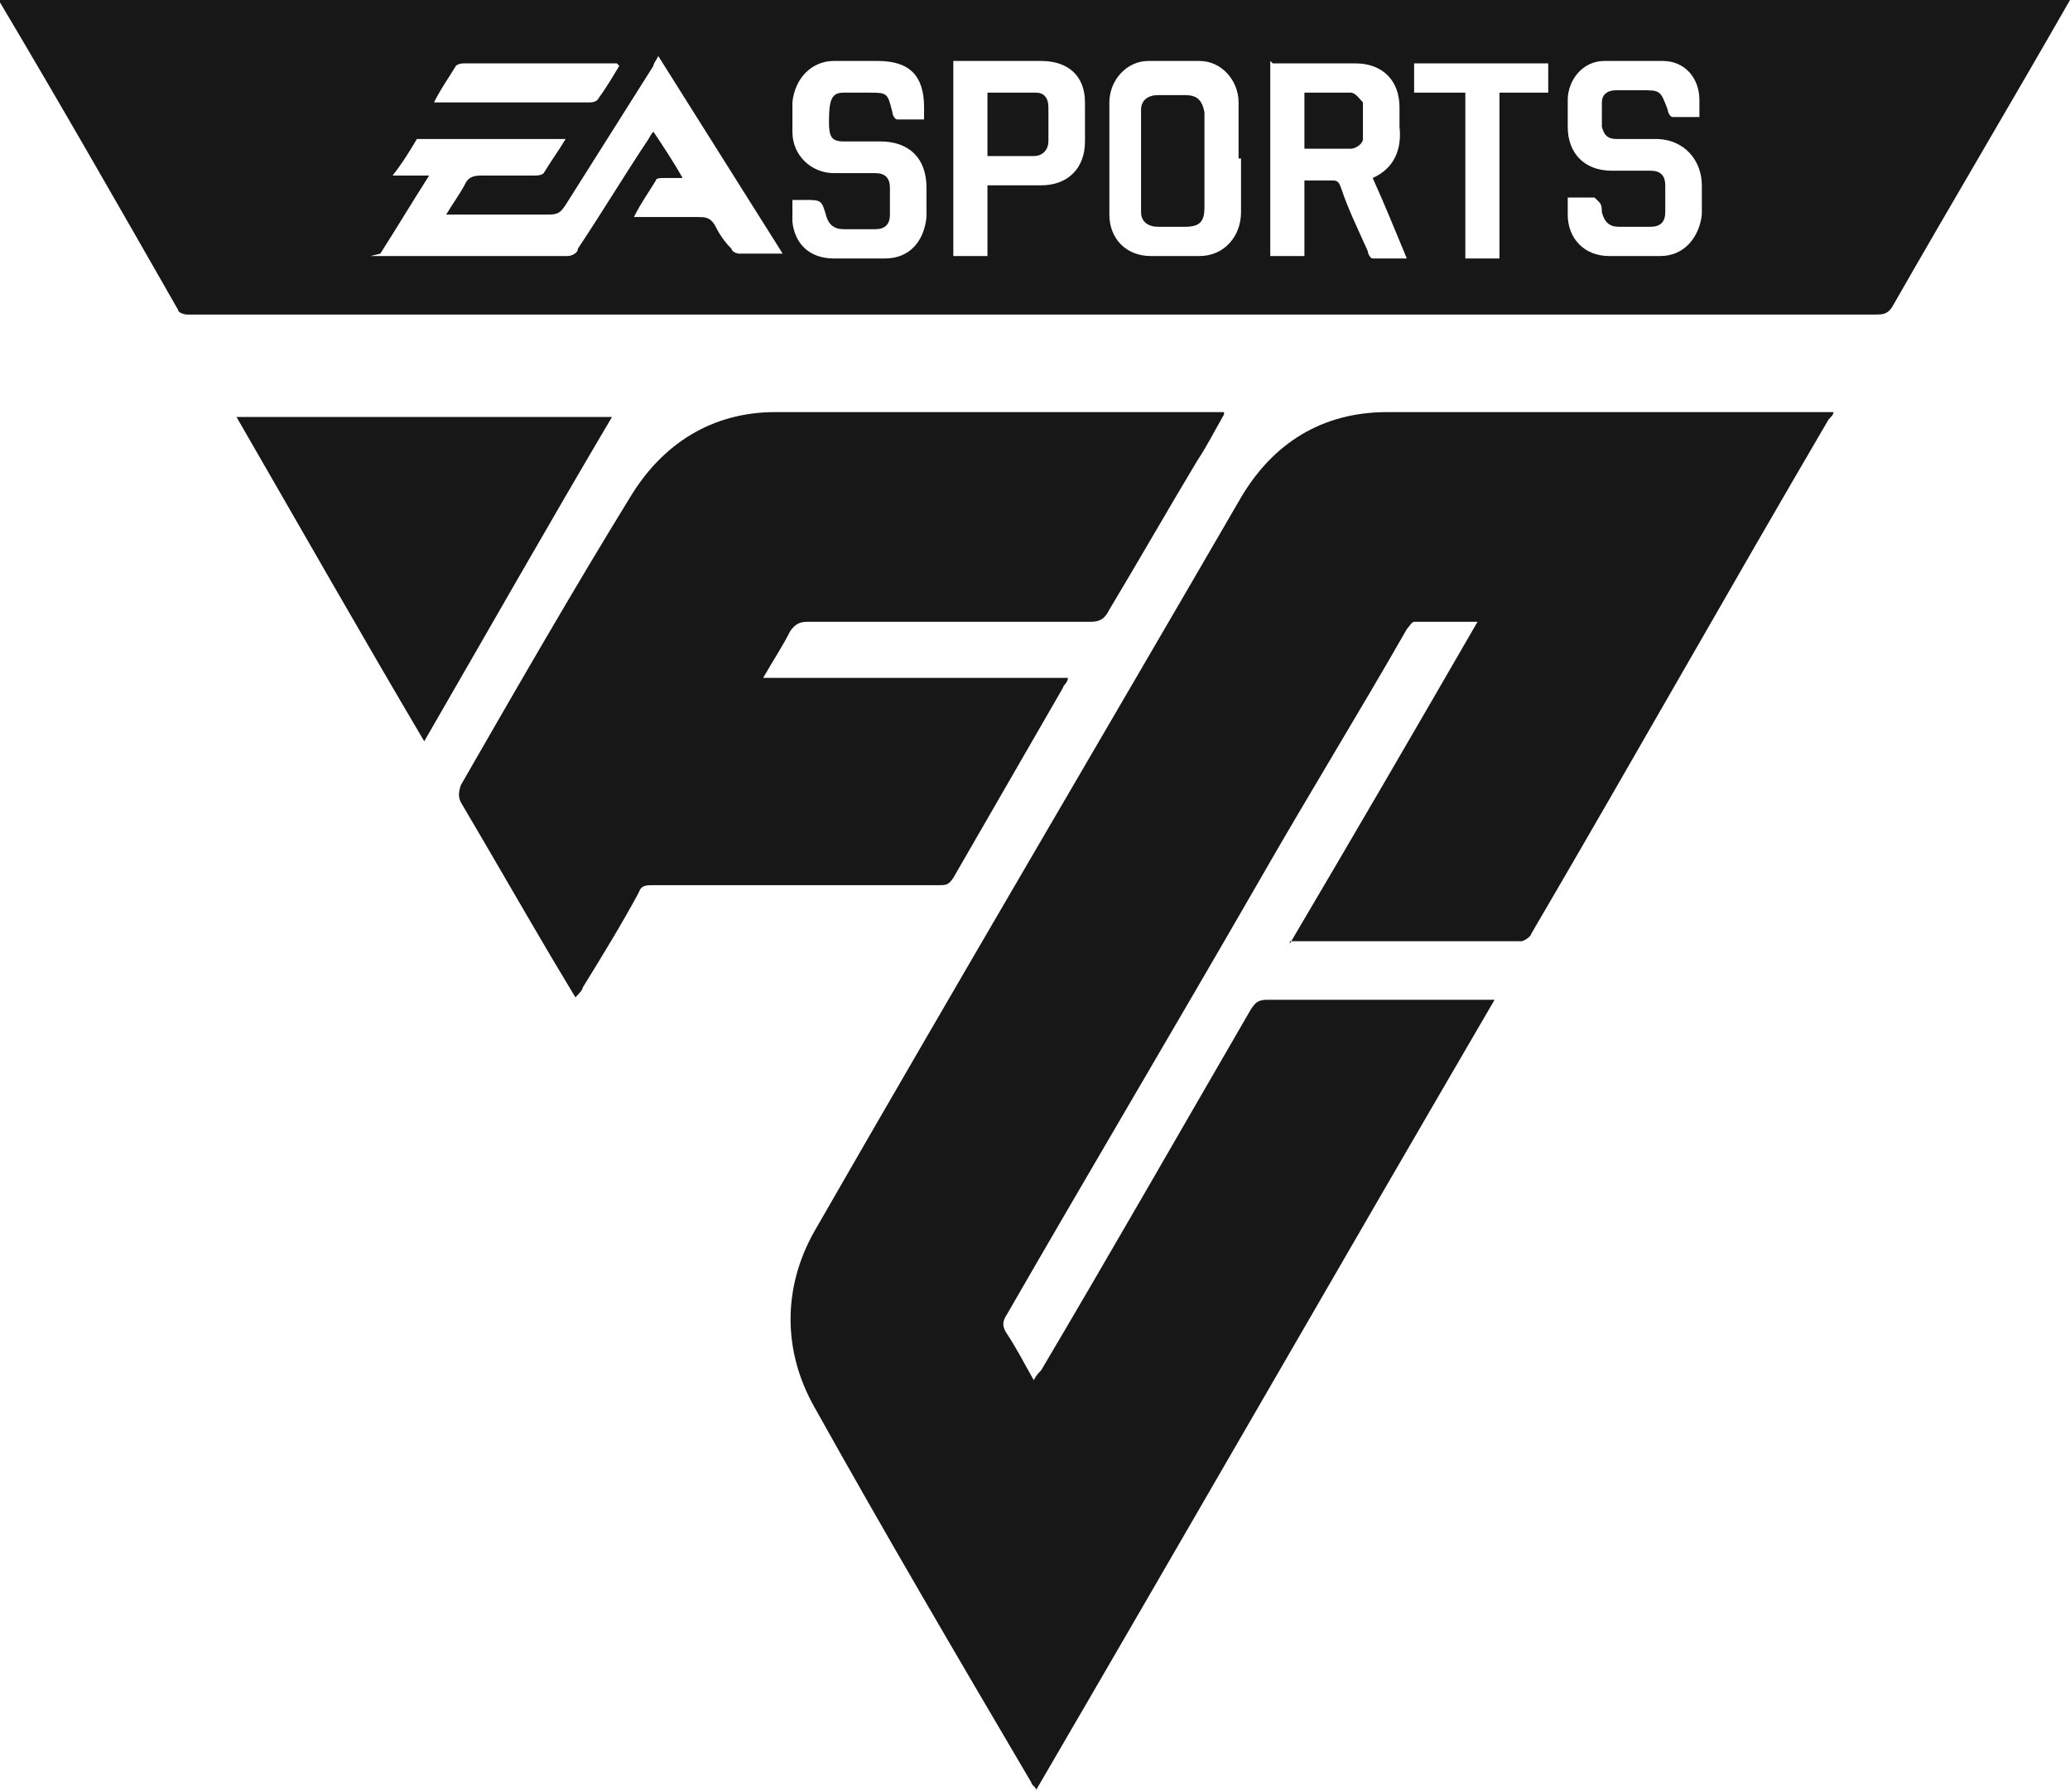 <?xml version="1.0" encoding="UTF-8"?>
<svg id="Layer_1" xmlns="http://www.w3.org/2000/svg" version="1.1" viewBox="0 0 84.9 73.5">
  <!-- Generator: Adobe Illustrator 29.1.0, SVG Export Plug-In . SVG Version: 2.1.0 Build 142)  -->
  <defs>
    <style>
      .st0 {
        fill: #171717;
      }
    </style>
  </defs>
  <path class="st0" d="M84.9,0c-2.4,4.2-4.9,8.4-7.3,12.6-.2.3-.4.3-.7.3-22.1,0-44.3,0-66.4,0-.9,0-1.9,0-2.8,0-.2,0-.4-.1-.4-.2C4.9,8.5,2.5,4.3,0,.1,0,0,0,0,0,0,28.3,0,56.6,0,84.9,0ZM15.2,10.5c.1,0,.2,0,.2,0,2.6,0,5.3,0,7.9,0,.1,0,.4-.1.4-.3,1-1.5,1.9-3,2.9-4.5,0,0,.1-.2.2-.3.4.6.8,1.2,1.2,1.9-.3,0-.5,0-.8,0-.1,0-.3,0-.3.1-.3.5-.6.9-.9,1.5.9,0,1.8,0,2.6,0,.3,0,.5,0,.7.3.2.4.4.7.7,1,0,.1.2.2.3.2.6,0,1.1,0,1.8,0-1.7-2.7-3.4-5.4-5.1-8.1-.1.2-.2.3-.2.4-1.2,1.9-2.4,3.8-3.6,5.7-.2.3-.3.4-.7.4-1.2,0-2.5,0-3.7,0-.1,0-.3,0-.5,0,.3-.5.6-.9.8-1.3.1-.2.3-.3.6-.3.7,0,1.4,0,2.2,0,.1,0,.3,0,.4-.1.3-.5.6-.9.9-1.4,0,0,0,0,0,0-2,0-4,0-5.9,0,0,0-.2,0-.2,0-.3.5-.6,1-1,1.5h1.5c-.7,1.1-1.3,2.1-2,3.2ZM52.1,2.5v8h1.4v-3.1c.4,0,.7,0,1.1,0,.2,0,.3,0,.4.3.3.9.7,1.7,1.1,2.6,0,.1.1.3.2.3.4,0,.9,0,1.4,0-.5-1.2-.9-2.2-1.4-3.3.9-.4,1.2-1.2,1.1-2.1,0-.3,0-.5,0-.8,0-1.1-.7-1.8-1.8-1.8-.6,0-1.2,0-1.8,0-.5,0-1.1,0-1.6,0ZM50.8,6.5c0-.8,0-1.5,0-2.3,0-.9-.7-1.7-1.6-1.7-.7,0-1.4,0-2.1,0-.9,0-1.6.8-1.6,1.7,0,1.5,0,3.1,0,4.6,0,1,.7,1.7,1.7,1.7.7,0,1.3,0,2,0,1,0,1.7-.8,1.7-1.8,0-.7,0-1.5,0-2.2ZM32.5,8.1c0,.4,0,.7,0,1,.1.9.7,1.5,1.7,1.5.7,0,1.4,0,2.1,0,1,0,1.6-.7,1.7-1.7,0-.4,0-.8,0-1.2,0-1.2-.7-1.9-1.9-1.9-.5,0-1,0-1.5,0-.5,0-.6-.2-.6-.8,0-.9.1-1.2.6-1.2.3,0,.7,0,1,0,.8,0,.8,0,1,.8,0,.1.1.3.2.3.3,0,.7,0,1.1,0,0-.2,0-.3,0-.5,0-1.3-.6-1.9-1.9-1.9-.6,0-1.2,0-1.8,0-.9,0-1.6.7-1.7,1.7,0,.4,0,.8,0,1.2,0,1,.8,1.7,1.7,1.7.6,0,1.1,0,1.7,0,.4,0,.6.2.6.6,0,.4,0,.7,0,1.1,0,.4-.2.6-.6.6-.4,0-.9,0-1.3,0-.4,0-.6-.2-.7-.5-.2-.7-.2-.7-.9-.7-.1,0-.3,0-.5,0ZM64.3,8.1c0,.3,0,.5,0,.7,0,1,.7,1.7,1.7,1.7.7,0,1.4,0,2.1,0,1,0,1.6-.8,1.7-1.7,0-.4,0-.8,0-1.2,0-1-.7-1.9-1.9-1.9-.5,0-1.1,0-1.6,0-.3,0-.5-.1-.6-.5,0-.3,0-.7,0-1,0-.3.2-.5.6-.5.3,0,.7,0,1,0,.8,0,.8,0,1.1.8,0,.1.1.3.2.3.3,0,.7,0,1.1,0,0-.3,0-.5,0-.7,0-.9-.6-1.6-1.5-1.6-.8,0-1.6,0-2.4,0-.9,0-1.5.8-1.5,1.6,0,.4,0,.7,0,1.1,0,1.1.7,1.8,1.8,1.8.5,0,1.1,0,1.6,0,.4,0,.6.2.6.6,0,.4,0,.7,0,1.1,0,.4-.2.6-.6.6-.4,0-.9,0-1.3,0-.4,0-.6-.2-.7-.6,0-.1,0-.3-.1-.4,0,0-.2-.2-.2-.2-.3,0-.6,0-1,0ZM40.5,7.6c.8,0,1.5,0,2.2,0,1.1,0,1.8-.7,1.8-1.8,0-.5,0-1,0-1.6,0-1.1-.7-1.7-1.8-1.7-.9,0-1.8,0-2.7,0-.3,0-.6,0-.9,0v8h1.4v-2.9ZM60.1,3.8v6.8h1.4V3.8h2v-1.2h-5.5v1.2h2.1ZM25.3,2.6c0,0-.1,0-.1,0-2.1,0-4.1,0-6.2,0,0,0-.2,0-.3.1-.3.5-.6.9-.9,1.5,2.2,0,4.3,0,6.4,0,0,0,.2,0,.3-.1.3-.4.6-.9.9-1.4Z"/>
  <path class="st0" d="M52.9,38.7c2.6-4.4,5.1-8.7,7.7-13.2-.9,0-1.8,0-2.6,0-.1,0-.2.2-.3.3-2,3.5-4.1,6.9-6.1,10.4-3.4,5.9-6.9,11.8-10.3,17.7-.2.3-.2.5,0,.8.4.6.7,1.2,1.1,1.9.1-.2.2-.3.3-.4,2.9-4.9,5.7-9.8,8.6-14.8.2-.3.3-.4.7-.4,2.9,0,5.9,0,8.8,0s.3,0,.5,0c-6.3,10.8-12.5,21.6-18.8,32.4,0-.1-.2-.2-.2-.3-3-5.1-6-10.2-8.9-15.4-1.3-2.3-1.3-4.9,0-7.2,5.8-10.1,11.7-20.1,17.5-30.1,1.3-2.2,3.3-3.5,6-3.5,5.9,0,11.8,0,17.7,0h.6c0,.1-.1.2-.2.3-4.1,7-8.1,14.1-12.2,21.1,0,.1-.3.3-.4.3-3.1,0-6.1,0-9.2,0,0,0-.1,0-.3,0Z"/>
  <path class="st0" d="M50.2,17c-.4.7-.7,1.3-1.1,1.9-1.2,2-2.4,4.1-3.6,6.1-.2.4-.4.5-.8.5-3.9,0-7.7,0-11.6,0-.3,0-.5.1-.7.4-.3.6-.7,1.2-1.1,1.9h12.5c0,.2-.2.3-.2.4-1.5,2.6-3,5.2-4.5,7.8-.2.3-.3.3-.6.3-3.9,0-7.8,0-11.7,0-.3,0-.5,0-.6.3-.7,1.3-1.5,2.6-2.3,3.9,0,.1-.2.3-.3.4-.3-.5-.6-1-.9-1.5-1.3-2.2-2.5-4.3-3.8-6.5-.1-.2-.1-.4,0-.7,2.3-4,4.6-8,7-11.9,1.3-2.1,3.3-3.4,5.9-3.4,6,0,11.9,0,17.9,0,.1,0,.3,0,.5,0Z"/>
  <path class="st0" d="M25.1,17.1c-2.6,4.4-5.1,8.8-7.7,13.3-2.6-4.4-5.1-8.8-7.7-13.3h15.4Z"/>
  <path class="st0" d="M53.5,6.1v-2.3c.7,0,1.3,0,1.9,0,.2,0,.4.3.5.4,0,.5,0,1,0,1.5,0,.2-.3.4-.5.4-.6,0-1.3,0-1.9,0Z"/>
  <path class="st0" d="M49.4,6.5c0,.7,0,1.3,0,2,0,.6-.2.8-.8.8-.4,0-.7,0-1.1,0-.4,0-.7-.2-.7-.6,0-1.4,0-2.8,0-4.2,0-.4.3-.6.7-.6.4,0,.7,0,1.1,0,.5,0,.7.2.8.7,0,.7,0,1.4,0,2Z"/>
  <path class="st0" d="M40.5,6.3v-2.5c.7,0,1.3,0,2,0,.3,0,.5.2.5.6,0,.5,0,.9,0,1.4,0,.3-.2.6-.6.6-.6,0-1.3,0-1.9,0Z"/>
</svg>